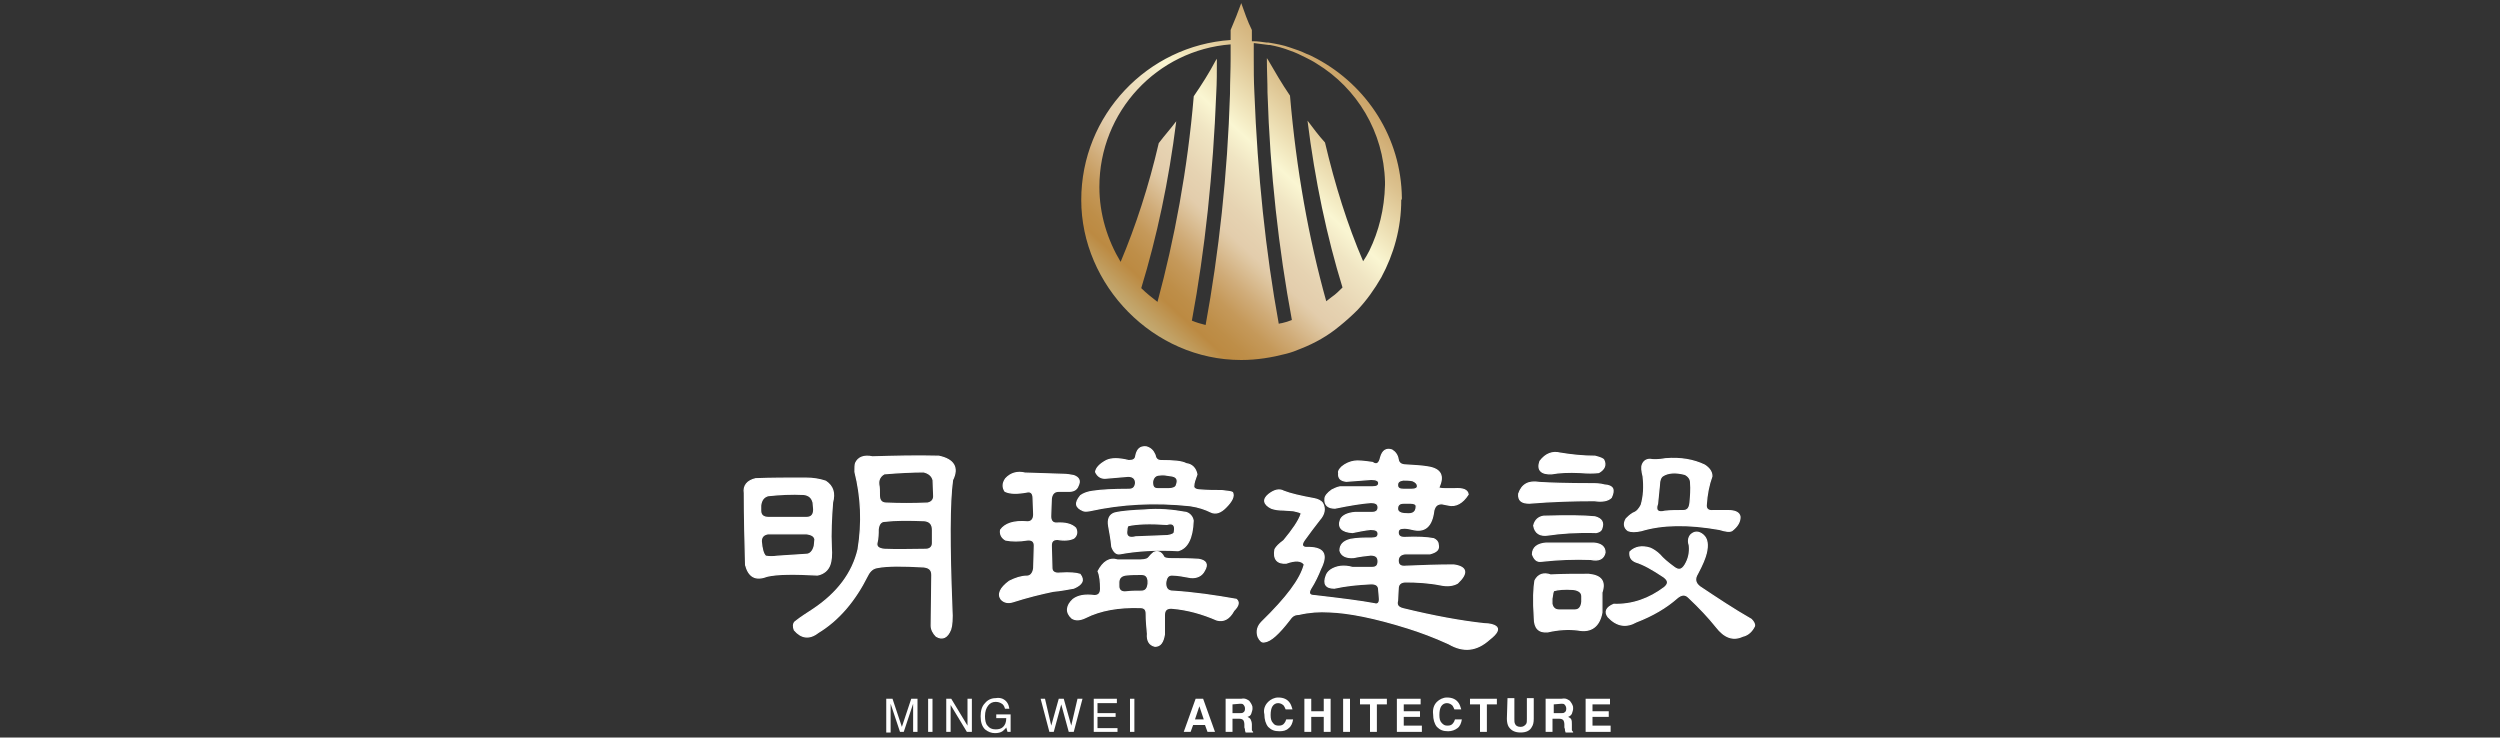 <?xml version="1.0" encoding="utf-8"?>
<!-- Generator: Adobe Illustrator 27.0.0, SVG Export Plug-In . SVG Version: 6.00 Build 0)  -->
<svg version="1.1" id="圖層_1" xmlns="http://www.w3.org/2000/svg" xmlns:xlink="http://www.w3.org/1999/xlink" x="0px" y="0px"
	 viewBox="0 0 400 118" style="enable-background:new 0 0 400 118;" xml:space="preserve">
<rect x="0" y="0" width="400" height="118" fill="#333333" stroke="none"/>
<style type="text/css">
	.st0{fill:#FFFFFF;stroke:#FFFFFF;stroke-width:0.2;stroke-miterlimit:10;}
	.st1{fill:#FFFFFF;}
	.st2{fill:url(#SVGID_1_);}
</style>
<path class="st0" d="M120.9,76.6c2.5-0.1,5.1-0.1,7.9-0.1c1.4,0,2.4,0.2,3.3,0.5c1.2,0.8,1.5,1.9,1.1,3.4c-0.2,2.6-0.3,4.9-0.2,7.1
	c0.1,1.3,0,2.2-0.2,2.8c-0.3,0.9-1,1.5-2,1.7c-3.7-0.2-6.4-0.2-8.1,0.2c-1.8,0.7-2.9,0.1-3.4-1.8c-0.1-3.8-0.2-7.7-0.2-11.5
	C118.9,77.7,119.6,76.9,120.9,76.6L120.9,76.6z M128.6,79.1c-1.9-0.1-3.8,0-5.7,0.2c-0.7,0.2-1.1,0.7-1.2,1.6c0,0.2,0,0.5,0,0.8
	c0,0.7,0.4,1.1,1.3,1.1l6,0c0.8,0,1.2-0.4,1.2-1.3l-0.1-1.1C129.9,79.6,129.4,79.2,128.6,79.1L128.6,79.1z M129,85.4
	c-2,0-4.1,0-6.1,0c-0.7,0.1-1.1,0.5-1.1,1.2c0.1,1.2,0.3,2,0.7,2.4c0.6,0.1,1.2,0.1,1.9,0l4.6-0.3c0.6,0,1.1-0.5,1.3-1.4l0.1-1
	C130.3,85.8,129.9,85.5,129,85.4z M136.9,74.1c0.4-0.9,1.3-1.3,2.7-1c3.5-0.1,7-0.2,10.6-0.1c2.4,0.5,3.2,1.8,2.2,3.8
	c-0.5,3.6-0.5,10.5-0.1,20.6c0.1,1.6,0,2.7-0.2,3.3c-0.5,1.3-1.3,1.7-2.3,1.1c-0.5-0.5-0.8-1.1-0.8-1.7l0.1-8.1
	c0-0.8-0.4-1.2-1.3-1.3c-3.4-0.2-5.9-0.2-7.4,0.1c-0.7,0.1-1.2,0.5-1.6,1.3c-2,4-4.6,7.1-7.9,9.1c-1.4,1.1-2.7,0.9-3.8-0.4
	c-0.2-0.5-0.2-1,0.1-1.3c1-0.8,2-1.4,2.9-2c3.9-2.6,6.3-5.8,7.2-9.6c0.7-4.3,0.5-8.4-0.5-12.4C136.8,74.8,136.8,74.4,136.9,74.1
	L136.9,74.1z M147.9,83.3c-2.6-0.1-4.7-0.1-6.3,0.1c-0.7,0-1,0.5-1.1,1.3c0,0.7,0,1.4-0.2,2.2c-0.1,0.6,0.3,0.9,1.2,1
	c2.2,0.1,4.4,0,6.6,0c0.7,0,1.1-0.4,1.1-1v-2.1C149.2,83.9,148.8,83.4,147.9,83.3L147.9,83.3z M147.8,75.5c-1.8,0-3.9,0.1-6.3,0.3
	c-0.6,0.3-1,0.9-0.9,1.7c0.1,0.5,0.1,1.1,0.1,1.8c0,0.8,0.4,1.2,1.1,1.2c2.1,0.1,4.3,0.1,6.6,0c0.6-0.1,1-0.5,1-1.1l-0.1-2.6
	C149.1,76.1,148.6,75.7,147.8,75.5L147.8,75.5z"/>
<path class="st0" d="M160.9,76.6c0.8-0.9,1.9-1.2,3.1-0.9l6.2,0.2c0.5,0,1.1,0.1,1.6,0.2c0.8,0.3,1.1,0.8,0.7,1.6
	c-0.2,0.6-0.7,0.9-1.4,0.9l-1.7,0c-0.7,0-1.1,0.4-1.2,1.2l-0.1,2.8c0,0.7,0.3,1.1,0.9,1.1c1.5-0.1,2.5,0.2,3.1,0.8
	c0.3,0.6,0.2,1.2-0.3,1.6c-0.6,0.3-1.5,0.4-2.6,0.2c-0.7,0-1,0.3-1,1l0.1,3.6c0,0.6,0.5,0.9,1.3,0.8c1.6-0.1,2.6,0,3.2,0.2
	c0.7,0.9,0.4,1.6-1,2.2c-1.1,0.2-2.2,0.4-3.3,0.5c-1.9,0.4-4,0.9-6.5,1.7c-0.7,0.2-1.3,0.1-1.8-0.4c-0.6-0.8-0.2-1.8,1.3-2.9
	c1-0.5,1.9-0.8,2.8-0.8c0.6,0,1-0.5,1.1-1.3l0.1-3.6c0-0.7-0.4-1-1.2-0.9c-1.2,0.2-2.4,0.2-3.4,0c-0.7-0.4-0.9-1-0.8-1.6
	c0.7-1,2.1-1.5,4.3-1.3c0.6,0,1-0.4,1-1.2l-0.1-2.6c0-0.7-0.3-1.1-0.9-1c-1.6,0.3-2.8,0.3-3.6-0.1C160.4,78,160.4,77.3,160.9,76.6
	L160.9,76.6z M184.6,88.4c0.6-0.3,1.2-0.1,1.6,0.7c0.1,0.2,0.5,0.3,1.3,0.3c1.4,0,2.9,0,4.3,0.1c1.2,0.2,1.5,0.8,0.9,1.8
	c-0.4,0.8-1.2,1.2-2.2,1.1c-1.1-0.2-2.1-0.4-3-0.4c-0.6,0-0.9,0.4-1,1.3c0,0.9,0.4,1.3,1.2,1.3c3.3,0.2,6.7,0.7,10.1,1.3
	c0.5,0.4,0.4,1-0.4,1.8c-0.7,1.3-1.6,1.8-2.7,1.5c-2.3-1-4.7-1.7-7.3-1.9c-0.7,0-1.1,0.3-1.1,1.1l0,3.1c-0.2,1.2-0.6,1.9-1.5,1.9
	c-0.9-0.2-1.3-0.9-1.2-2c-0.1-1.1-0.2-2.1-0.2-3.2c0-0.7-0.3-1-1-1c-3.4-0.1-6.3,0.4-8.7,1.6c-0.8,0.4-1.6,0.5-2.2,0.1
	c-1-0.9-0.9-2,0.2-3c0.8-0.6,1.9-0.8,3.4-0.6c0.7,0,1-0.4,1-1.1c0-1.1-0.1-2.1-0.4-2.8c0.8-1.5,1.8-2.2,3.1-1.8h3.7
	c0.8,0,1.2-0.2,1.4-0.5C184.2,88.7,184.4,88.6,184.6,88.4z M181.7,73.1c0.2-1.2,0.7-1.7,1.7-1.6c0.7,0.2,1.1,0.6,1.4,1.3
	c0.1,0.6,0.4,0.9,1,0.9c1.9,0,3.3,0.1,4,0.5c0.9,0.1,1.5,0.7,1.7,1.7c-0.3,0.8-0.5,1.4-0.5,1.8c-0.1,0.4,0.3,0.7,1.1,0.7
	c1.1,0.1,2.3,0.1,3.4,0.1c1,0.1,1.6,0.2,1.7,0.3c0.3,0.6-0.1,1.4-1.1,2.4c-0.8,0.8-1.6,1.1-2.4,0.7c-0.8-0.4-1.9-0.8-3.3-1
	c-5.7-0.6-11-0.3-16,0.8c-0.5,0.1-0.9,0.1-1.1,0c-1.2-0.5-1.4-1.2-0.4-2.4c0.4-0.3,1.1-0.6,2-0.7c1.3-0.2,3.2-0.3,5.7-0.3
	c0.7,0,1-0.3,1.1-1c0-0.7-0.4-1.1-1.2-1.1l-3.5,0.3c-0.8,0.1-1.4-0.3-1.7-1c0.1-0.6,0.6-1.2,1.7-1.8c0.8-0.4,2-0.4,3.6,0
	C181.3,73.7,181.6,73.5,181.7,73.1L181.7,73.1z M183.2,81.6c2.2-0.2,4.4,0,6.6,0.4c0.6,0.2,1,0.7,1.1,1.3c-0.1,2.8-0.9,4.4-2.4,4.8
	c-3.5-0.2-6.6,0-9.3,0.5c-0.6,0.1-1-0.3-1.3-1.1c-0.1-1.1-0.3-2.2-0.5-3.3c-0.2-1.1,0.1-1.8,0.9-2.1
	C179.5,81.8,181.1,81.7,183.2,81.6L183.2,81.6z M182.6,91.9c-0.8,0-1.7,0-2.5,0.1c-0.7,0.1-1.1,0.5-1.1,1.2v0.6c0,0.6,0.4,1,1.2,0.9
	c0.8-0.1,1.6-0.1,2.4-0.1c0.7,0,1-0.4,1.1-1.2v-0.5C183.6,92.2,183.3,91.9,182.6,91.9L182.6,91.9z M186.7,83.9
	c-2.8-0.2-4.9-0.1-6.2,0.2c-0.1,0.1-0.2,0.3-0.2,0.7c-0.2,1,0.3,1.4,1.4,1.1l5.1-0.2c0.7-0.1,1.1-0.3,1.1-0.6
	C188.1,84,187.7,83.6,186.7,83.9L186.7,83.9z M187.2,76.1c-0.6-0.1-1.1-0.2-1.7-0.1c-0.6,0-1,0.4-1.1,1.1c0,0.8,0.2,1.1,0.9,1.1
	l1.7,0c0.6,0,1.1-0.2,1.2-0.5C188.6,76.7,188.3,76.2,187.2,76.1z"/>
<path class="st0" d="M220.9,73.2c0.3-1.1,0.9-1.5,1.8-1.2c0.5,0.3,0.9,0.8,1,1.5c0.1,0.6,0.5,0.9,1.3,0.9c1.1,0.1,2.3,0.1,3.4,0.3
	c2.1,0.3,2.7,1.4,1.8,3.3c0,0.1,0.3,0.2,1,0.2h1.5c1.4-0.1,2.1,0.2,2.2,0.9c-0.9,1.4-2,2-3.2,1.7l-1-0.2c-0.7,0-1.1,0.3-1.3,1.1
	c-0.3,2.5-1.4,3.5-3.4,3c-0.4-0.1-0.9-0.2-1.3-0.2c-0.7,0-1,0.2-1,0.7c0,0.5,0.3,0.8,1,0.8c2.1-0.1,3.7,0,4.7,0.2
	c0.4,0.2,0.7,0.5,0.7,0.9c0.2,0.8-0.2,1.2-1.3,1.5h-3.8c-0.8,0-1.3,0.4-1.3,1.1s0.4,1,1.3,0.9c2.5-0.1,5-0.2,7.6-0.2
	c2.1,0.3,2.3,1.3,0.6,2.9c-0.7,0.4-1.6,0.5-2.6,0.3c-2-0.4-3.9-0.5-5.7-0.5c-0.8,0-1.2,0.4-1.2,1.1l-0.1,1.9
	c-0.2,0.7,0.1,1.1,0.9,1.3c4.9,1.2,9.3,2,13,2.4c0.9,0,1.5,0.2,1.8,0.4c0.6,0.4,0.3,1.1-1,2.1c-2,1.8-4.1,2.1-6.5,0.7
	c-2.4-1.1-4.6-1.9-6.5-2.5c-5.4-1.7-9.6-2.5-12.6-2.6c-1.6-0.1-3.2,0-4.9,0.4c-0.7,0-1.1,0.3-1.5,0.9c-1.7,2.2-3,3.4-4,3.5
	c-0.4,0.1-0.7-0.2-1-0.8c-0.3-0.9-0.1-1.7,0.6-2.4c3.9-3.8,6.2-6.8,6.8-9.2c-0.5-0.7-1.5-0.7-2.9-0.2c-1.4,0.1-2.1-0.6-1.8-2.2
	c0.2-0.4,0.7-0.9,1.4-1.4c1.4-1.7,2.4-3.1,2.8-4.3c0-0.2-0.4-0.3-1.3-0.5l-1.5-0.1c-0.8,0-1.5-0.1-2-0.3c-1.2-0.6-1.4-1.4-0.4-2.2
	c0.9-0.7,1.7-0.9,2.4-0.5c1,0.4,2.7,0.8,4.9,1.2c0.5,0.1,1,0.3,1.3,0.7c0.5,0.9,0.3,1.8-0.5,2.7c-0.8,1-1.6,2.1-2.4,3.2
	c-0.5,0.7-0.4,1.1,0.2,1.2c2.9-0.1,3.6,1,2.4,3.4c-0.4,1-0.9,2.1-1.6,3.2c-0.4,0.7-0.2,1.1,0.6,1.1c4.3,0.5,7.5,0.9,9.6,1.3
	c0.6,0.2,0.9-0.2,0.8-1l-0.1-1.2c0-0.7-0.4-1-1.2-1c-2.2,0.1-4.1,0.3-5.9,0.7c-1.4,0-1.8-0.7-1.3-2c0.1-0.3,0.3-0.6,0.7-0.9
	c0.9-0.6,2.1-0.8,3.5-0.4l3.1,0c0.7,0,1-0.3,1-1s-0.4-1-1.2-1c-0.9,0.1-1.8,0.2-2.7,0.4c-1.2,0.1-2-0.3-2.2-1.1
	c0-0.9,0.5-1.5,1.7-1.8c1.1-0.2,2.2-0.2,3.4-0.2c0.7,0,1-0.2,1-0.7c0-0.5-0.4-0.7-1.2-0.7c-1,0.1-1.9,0.3-2.9,0.5
	c-1.7-0.1-2.4-0.8-1.9-2.1c0.3-0.6,1.1-1,2.3-1.1h2.7c0.7,0,1-0.3,1-0.8c0-0.6-0.4-0.8-1.2-0.8c-1.4,0.1-3.3,0.4-5.7,0.9
	c-1.1,0-1.7-0.5-1.6-1.5c0-0.4,0.4-0.9,1.1-1.4c0.4-0.2,0.8-0.4,1.3-0.5c1.7,0,3.4,0,5.2,0c0.7,0,1-0.2,1-0.6c0-0.4-0.4-0.6-1.2-0.6
	l-4,0.3c-0.9-0.1-1.3-0.5-1.2-1.3c-0.1-0.3,0.1-0.6,0.5-1c0.6-0.5,1.3-0.8,2-0.9c0.5-0.1,1.5,0,2.9,0.2
	C220.3,74.5,220.7,74.1,220.9,73.2L220.9,73.2z M224.5,76.8c-0.6,0.1-0.9,0.3-0.9,0.8c0,0.5,0.3,0.7,1,0.7h1.2c0.7,0,1-0.2,1-0.5
	c0-0.4-0.3-0.7-0.8-0.9C225.5,76.8,225,76.8,224.5,76.8L224.5,76.8z M226.6,81c0-0.3-0.3-0.5-0.9-0.5h-1.1c-0.7,0-1,0.3-1,0.9
	c0,0.5,0.5,0.8,1.4,0.8C226,82.3,226.6,82,226.6,81L226.6,81z"/>
<path class="st0" d="M243,79c0.5-1.5,1.6-2.1,3.3-1.8c1.6,0.1,4.4,0.2,8.4,0.2c0.6,0,1.3,0,2,0.2c1.4,0.1,1.7,0.7,1.1,2
	c-0.5,0.5-1.4,0.7-2.7,0.5c-3.3,0-6.8,0.1-10.4,0.4C243.5,80.5,242.9,80.1,243,79L243,79z M245.2,88.7c0-1.1,0.8-1.7,2.2-1.8
	c2.5,0,5,0,7.6,0c1.2,0.1,1.8,0.6,1.8,1.5c-0.2,1-1,1.4-2.3,1.1c-2.6-0.1-5.2,0-7.9,0.3C245.9,89.9,245.5,89.5,245.2,88.7z
	 M247,82.6c3.6-0.1,6.3-0.1,8.2,0.1c1.1,0.3,1.4,0.9,1.1,1.8c-0.1,0.4-0.4,0.6-0.9,0.7c-3.1-0.1-5.7,0.1-7.7,0.4
	c-1.3,0.2-2.1-0.3-2.3-1.5C245.6,83.2,246.2,82.7,247,82.6L247,82.6z M245.6,92.9c0.5-1,1.4-1.3,2.5-0.9c2-0.1,4-0.1,6.1-0.1
	c2,0.2,2.7,1.1,2.1,2.9v3.2c-0.4,2.2-1.7,3.2-3.8,2.8c-1.5-0.2-3.2-0.1-4.9,0.3c-1.4,0.1-2.1-0.6-2.1-2.2
	C245.3,96,245.4,94,245.6,92.9L245.6,92.9z M246.4,73.8c0.9-1.2,2-1.6,3.2-1.3c1.8,0.3,3.7,0.5,5.6,0.5c0.8,0.2,1.3,0.4,1.4,0.6
	c0.4,0.8,0.1,1.5-0.8,2c-0.8,0.1-1.8,0.1-2.9,0c-2-0.1-3.5,0-4.6,0.2C246.6,75.9,245.9,75.2,246.4,73.8L246.4,73.8z M251.7,94.3
	c-1.4-0.1-2.4,0-3.1,0.2c-0.1,0.1-0.2,0.5-0.3,1.3v0.8c0.1,0.6,0.5,1,1.1,1h2.6c0.6,0,1-0.4,1.1-1.3v-0.9
	C253.1,94.8,252.6,94.4,251.7,94.3L251.7,94.3z M270.5,85.6c0.6-0.6,1.3-0.6,2,0c0.7,0.6,0.8,1.6,0.5,2.9c-0.2,0.8-0.6,1.8-1.4,3.3
	c-0.5,0.8-0.4,1.5,0.4,2.1c2.7,1.8,5.4,3.6,8.2,5.2c0.4,0.4,0.6,0.8,0.5,1.1c-0.4,0.8-1,1.4-1.9,1.6c-1.5,0.7-2.9,0.2-4.2-1.5
	c-1.2-1.5-2.7-3.1-4.4-4.7c-0.6-0.6-1.2-0.5-1.9,0.1c-1.7,1.5-3.9,2.8-6.5,3.8c-1.6,0.9-3.1,0.7-4.5-0.8c-0.6-0.8-0.3-1.5,0.9-2
	c3,0.1,5.7-0.9,8.1-2.7c0.7-0.6,0.7-1.1-0.1-1.7c-1.8-1.2-3.2-2-4.5-2.4c-0.7-0.3-1-0.8-0.9-1.6c0.8-0.8,1.9-1,3.2-0.6
	c0.5,0.2,1.1,0.6,1.6,1.1c0.4,0.5,1.2,1.2,2.3,2c0.7,0.5,1.2,0.4,1.7-0.4c0.6-1,0.8-2,0.7-3.1C270.1,86.7,270.1,86.1,270.5,85.6
	L270.5,85.6z M266.5,73.4c2.5-0.2,4.5,0.2,6.2,1c0.8,0.5,1.2,1.1,1.2,1.8c-0.5,1.4-0.8,2.9-0.9,4.5c-0.1,0.7,0.3,1.1,1.1,1h2.4
	c1.1,0,1.8,0.3,1.9,1c0,0.8-0.4,1.5-1.3,2.2c-0.4,0.2-1,0.1-2-0.2c-5.1-0.9-9.2-0.8-12.5,0.2c-0.9,0.2-1.6,0.2-2.1,0
	c-0.6-0.4-0.8-1.1-0.3-1.9c0.3-0.3,0.6-0.6,1.1-0.9c0.6-0.2,1-0.7,1.3-1.3c0.4-1.4,0.5-2.9,0.3-4.6c-0.2-0.8-0.3-1.5-0.1-1.9
	c0.2-0.5,0.6-0.8,1.2-0.8C264.5,73.6,265.4,73.6,266.5,73.4L266.5,73.4z M269.6,75.9c-1.5-0.4-2.7-0.3-3.5,0.2
	c-0.4,0.2-0.6,0.8-0.6,1.5c-0.1,1-0.2,2-0.3,3c-0.4,1.1,0.1,1.5,1.2,1.2c0.9-0.1,1.9-0.1,2.9-0.1c0.7,0,1-0.4,1.1-1.2
	c0.1-1.1,0.2-2.2,0.1-3.3C270.5,76.7,270.2,76.2,269.6,75.9z"/>
<path class="st1" d="M141.8,111.8h1l1.5,4.5l1.5-4.5h1v5.3h-0.7v-3.2c0-0.1,0-0.3,0-0.5s0-0.5,0-0.8l-1.5,4.5H144l-1.5-4.5v0.2
	c0,0.1,0,0.3,0,0.6c0,0.3,0,0.5,0,0.6v3.2h-0.7L141.8,111.8L141.8,111.8z"/>
<path class="st1" d="M148.5,111.8h0.7v5.3h-0.7V111.8z"/>
<path class="st1" d="M151.4,111.8h0.8l2.6,4.3v-4.3h0.7v5.3h-0.8l-2.6-4.3v4.3h-0.7V111.8z"/>
<path class="st1" d="M160.6,111.9c0.5,0.3,0.8,0.8,0.9,1.5h-0.7c-0.1-0.4-0.3-0.7-0.5-0.8c-0.3-0.2-0.6-0.3-1-0.3
	c-0.5,0-0.9,0.2-1.2,0.6c-0.3,0.4-0.5,0.9-0.5,1.7c0,0.6,0.1,1.2,0.4,1.5c0.3,0.4,0.7,0.6,1.3,0.6c0.5,0,0.9-0.1,1.2-0.4
	s0.5-0.7,0.5-1.4h-1.6v-0.6h2.3v2.8h-0.5l-0.2-0.7c-0.2,0.3-0.4,0.4-0.6,0.6c-0.3,0.2-0.7,0.3-1.2,0.3c-0.6,0-1.1-0.2-1.6-0.6
	c-0.5-0.5-0.7-1.2-0.7-2.1s0.2-1.6,0.7-2.1c0.4-0.5,1-0.8,1.7-0.8C159.8,111.6,160.3,111.7,160.6,111.9z"/>
<path class="st1" d="M167.2,111.8l1,4.3l1.2-4.3h0.8l1.2,4.3l1-4.3h0.8l-1.4,5.3H171l-1.2-4.4l-1.2,4.4h-0.7l-1.4-5.3H167.2z"/>
<path class="st1" d="M174.9,111.8h3.8v0.7h-3.1v1.6h2.9v0.6h-2.9v1.8h3.2v0.6h-3.8V111.8z"/>
<path class="st1" d="M180.8,111.8h0.7v5.3h-0.7V111.8z"/>
<path class="st1" d="M191.3,111.8h1.2l1.9,5.3h-1.2l-0.4-1.1h-1.9l-0.4,1.1h-1.1L191.3,111.8z M191.2,115.1h1.4l-0.7-2.1
	L191.2,115.1L191.2,115.1z"/>
<path class="st1" d="M199.5,111.9c0.2,0.1,0.4,0.2,0.5,0.4c0.1,0.1,0.2,0.3,0.3,0.5c0.1,0.2,0.1,0.3,0.1,0.6c0,0.2-0.1,0.5-0.2,0.8
	s-0.3,0.4-0.6,0.5c0.2,0.1,0.4,0.2,0.5,0.4c0.1,0.2,0.2,0.5,0.2,0.8v0.4c0,0.2,0,0.4,0,0.5c0,0.1,0.1,0.2,0.2,0.3v0.1h-1.2
	c0-0.1-0.1-0.2-0.1-0.3c0-0.2,0-0.3-0.1-0.5v-0.5c0-0.3-0.1-0.6-0.2-0.7c-0.1-0.1-0.3-0.2-0.6-0.2h-1.1v2.1h-1.1v-5.3h2.5
	C199,111.7,199.3,111.8,199.5,111.9L199.5,111.9z M197.2,112.7v1.4h1.2c0.2,0,0.4,0,0.5-0.1c0.2-0.1,0.3-0.3,0.3-0.6
	c0-0.3-0.1-0.5-0.3-0.7c-0.1-0.1-0.3-0.1-0.5-0.1L197.2,112.7L197.2,112.7z"/>
<path class="st1" d="M202.9,112.3c0.4-0.4,1-0.7,1.6-0.7c0.9,0,1.5,0.3,1.9,0.9c0.2,0.3,0.3,0.7,0.4,1h-1.1
	c-0.1-0.3-0.2-0.4-0.3-0.6c-0.2-0.2-0.5-0.4-0.9-0.4c-0.4,0-0.7,0.2-0.9,0.5c-0.2,0.3-0.3,0.8-0.3,1.4s0.1,1,0.4,1.3
	c0.2,0.3,0.5,0.4,0.9,0.4c0.4,0,0.7-0.1,0.9-0.4c0.1-0.1,0.2-0.3,0.3-0.6h1.1c-0.1,0.6-0.3,1.1-0.7,1.4c-0.4,0.4-0.9,0.5-1.5,0.5
	c-0.8,0-1.3-0.2-1.8-0.7c-0.4-0.5-0.6-1.2-0.6-2C202.1,113.5,202.4,112.8,202.9,112.3L202.9,112.3z"/>
<path class="st1" d="M208.7,117.1v-5.3h1.1v2h2v-2h1.1v5.3h-1.1v-2.4h-2v2.4H208.7z"/>
<path class="st1" d="M216,117.1h-1.1v-5.3h1.1V117.1z"/>
<path class="st1" d="M221.9,111.8v0.9h-1.6v4.4h-1.1v-4.4h-1.6v-0.9H221.9z"/>
<path class="st1" d="M227.4,112.7h-2.8v1.1h2.6v0.9h-2.6v1.4h2.9v1h-4v-5.3h3.8V112.7z"/>
<path class="st1" d="M229.9,112.3c0.4-0.4,1-0.7,1.6-0.7c0.9,0,1.5,0.3,1.9,0.9c0.2,0.3,0.3,0.7,0.4,1h-1.1
	c-0.1-0.3-0.2-0.4-0.3-0.6c-0.2-0.2-0.5-0.4-0.9-0.4c-0.4,0-0.7,0.2-0.9,0.5c-0.2,0.3-0.3,0.8-0.3,1.4s0.1,1,0.4,1.3
	s0.5,0.4,0.9,0.4c0.4,0,0.7-0.1,0.9-0.4c0.1-0.1,0.2-0.3,0.3-0.6h1.1c-0.1,0.6-0.3,1.1-0.7,1.4s-0.9,0.5-1.5,0.5
	c-0.8,0-1.3-0.2-1.8-0.7c-0.4-0.5-0.6-1.2-0.6-2C229.2,113.5,229.4,112.8,229.9,112.3L229.9,112.3z"/>
<path class="st1" d="M239.5,111.8v0.9h-1.6v4.4h-1.1v-4.4h-1.6v-0.9H239.5z"/>
<path class="st1" d="M241.2,111.7h1.1v3.3c0,0.4,0,0.6,0.1,0.8c0.1,0.3,0.4,0.5,0.9,0.5c0.4,0,0.7-0.2,0.9-0.5
	c0.1-0.2,0.1-0.4,0.1-0.8v-3.3h1.1v3.3c0,0.6-0.1,1-0.3,1.3c-0.3,0.6-0.9,0.9-1.8,0.9c-0.9,0-1.5-0.3-1.9-0.9
	c-0.2-0.3-0.3-0.8-0.3-1.3L241.2,111.7L241.2,111.7z"/>
<path class="st1" d="M250.8,111.9c0.2,0.1,0.4,0.2,0.5,0.4c0.1,0.1,0.2,0.3,0.3,0.5c0.1,0.2,0.1,0.3,0.1,0.6c0,0.2-0.1,0.5-0.2,0.8
	c-0.1,0.2-0.3,0.4-0.6,0.5c0.2,0.1,0.4,0.2,0.5,0.4c0.1,0.2,0.1,0.5,0.1,0.8v0.4c0,0.2,0,0.4,0,0.5c0,0.1,0.1,0.2,0.2,0.3v0.1h-1.2
	c0-0.1-0.1-0.2-0.1-0.3c0-0.2,0-0.3-0.1-0.5v-0.5c0-0.3-0.1-0.6-0.2-0.7s-0.3-0.2-0.6-0.2h-1.1v2.1h-1.1v-5.3h2.5
	C250.4,111.7,250.6,111.8,250.8,111.9L250.8,111.9z M248.6,112.7v1.4h1.2c0.2,0,0.4,0,0.5-0.1c0.2-0.1,0.3-0.3,0.3-0.6
	c0-0.3-0.1-0.5-0.3-0.7c-0.1-0.1-0.3-0.1-0.5-0.1L248.6,112.7L248.6,112.7z"/>
<path class="st1" d="M257.6,112.7h-2.8v1.1h2.6v0.9h-2.6v1.4h2.9v1h-4v-5.3h3.9V112.7z"/>
<linearGradient id="SVGID_1_" gradientUnits="userSpaceOnUse" x1="176.471" y1="63.989" x2="216.921" y2="107.71" gradientTransform="matrix(1 0 0 -1 0 120)">
	<stop  offset="0" style="stop-color:#C9C69C"/>
	<stop  offset="4.000000e-02" style="stop-color:#C8C195"/>
	<stop  offset="9.000000e-02" style="stop-color:#C5B583"/>
	<stop  offset="0.15" style="stop-color:#C1A165"/>
	<stop  offset="0.21" style="stop-color:#BC8A42"/>
	<stop  offset="0.25" style="stop-color:#BE8E48"/>
	<stop  offset="0.31" style="stop-color:#C5995A"/>
	<stop  offset="0.37" style="stop-color:#D0AC79"/>
	<stop  offset="0.44" style="stop-color:#DFC7A2"/>
	<stop  offset="0.46" style="stop-color:#E3CDAC"/>
	<stop  offset="0.52" style="stop-color:#E6D3B2"/>
	<stop  offset="0.62" style="stop-color:#F0E5C3"/>
	<stop  offset="0.68" style="stop-color:#FAF6D2"/>
	<stop  offset="0.72" style="stop-color:#F3EAC2"/>
	<stop  offset="0.85" style="stop-color:#DCC28F"/>
	<stop  offset="0.95" style="stop-color:#CEA96F"/>
	<stop  offset="1" style="stop-color:#C9A063"/>
</linearGradient>
<path class="st2" d="M224.3,31.7c-0.1-9.7-5.6-18-13.6-22.3c-0.6-0.3-1.1-0.6-1.7-0.8c-0.8-0.4-1.7-0.7-2.6-1
	c-1.1-0.4-2.3-0.6-3.5-0.8c-0.1,0-0.2,0-0.3,0c-0.7-0.1-1.4-0.2-2.1-0.2c0,0-0.1,0-0.2,0V4.8c-0.7-1.4-1.2-2.9-1.7-4.3
	c-0.5,1.4-1.1,2.9-1.7,4.3v1.6c-13.3,0.9-23.9,12-23.9,25.6s11.5,25.6,25.6,25.6c2.5,0,4.9-0.4,7.2-1c0.8-0.2,1.6-0.5,2.3-0.8
	c2.3-0.9,4.4-2.1,6.2-3.6c1-0.8,2-1.7,2.9-2.6c1.5-1.6,2.7-3.3,3.8-5.2c2-3.7,3.2-7.9,3.2-12.4C224.3,31.9,224.3,31.8,224.3,31.7
	L224.3,31.7z M196.9,7.1c0,0.5,0,1.1,0,1.6v0.7c0,1.8-0.1,3.7-0.1,5.6c-0.4,13-1.8,25.5-3.9,37c0,0,0,0,0,0c0,0,0,0,0,0
	c-0.8-0.2-1.5-0.4-2.2-0.7c2.1-11.3,3.4-23.6,3.9-36.4c0.1-1.7,0.1-3.5,0.1-5.2c0-0.1,0-0.2,0-0.3c-0.1,0.1-0.1,0.2-0.2,0.3
	c-1,1.9-2.2,3.8-3.5,5.7c-1,11.8-3.1,22.9-5.8,32.9c-0.9-0.7-1.8-1.4-2.6-2.2c2.5-8.2,4.4-17.1,5.6-26.7c-0.9,1.2-1.9,2.3-2.8,3.5
	c-1.6,6.9-3.7,13.3-6.1,19c-2.1-3.5-3.4-7.6-3.4-12C175.9,17.8,185.2,8,196.9,7.1z M219.1,40.1c-0.3,0.6-0.6,1.1-1,1.7
	c-2.5-5.8-4.5-12.2-6.1-19c-1-1.1-1.9-2.3-2.8-3.5c1.2,9.6,3.1,18.6,5.6,26.7c-0.5,0.5-1.1,1.1-1.7,1.5c-0.3,0.2-0.6,0.5-0.9,0.7
	c-2.8-10-4.8-21.1-5.8-32.9c-1.3-1.9-2.4-3.8-3.5-5.7c-0.1-0.1-0.1-0.2-0.2-0.3c0,0.1,0,0.2,0,0.3c0,1.7,0.1,3.5,0.1,5.2
	c0.4,12.8,1.8,25.1,3.9,36.4c-0.5,0.2-1.1,0.4-1.6,0.5c-0.2,0-0.4,0.1-0.5,0.1c-2.1-11.5-3.4-24-3.9-37c-0.1-1.9-0.1-3.7-0.1-5.6
	c0-0.2,0-0.4,0-0.7c0-0.5,0-1.1,0-1.6c0,0,0.1,0,0.1,0c0.8,0.1,1.6,0.2,2.3,0.3c0.1,0,0.1,0,0.2,0c1.1,0.2,2.2,0.5,3.2,0.9
	c0.9,0.3,1.7,0.7,2.5,1.1c0.6,0.3,1.2,0.6,1.8,1c6.4,3.9,10.7,10.9,10.9,18.9c0,0.2,0,0.4,0,0.5C221.5,33.5,220.6,37,219.1,40.1
	L219.1,40.1z"/>
</svg>
